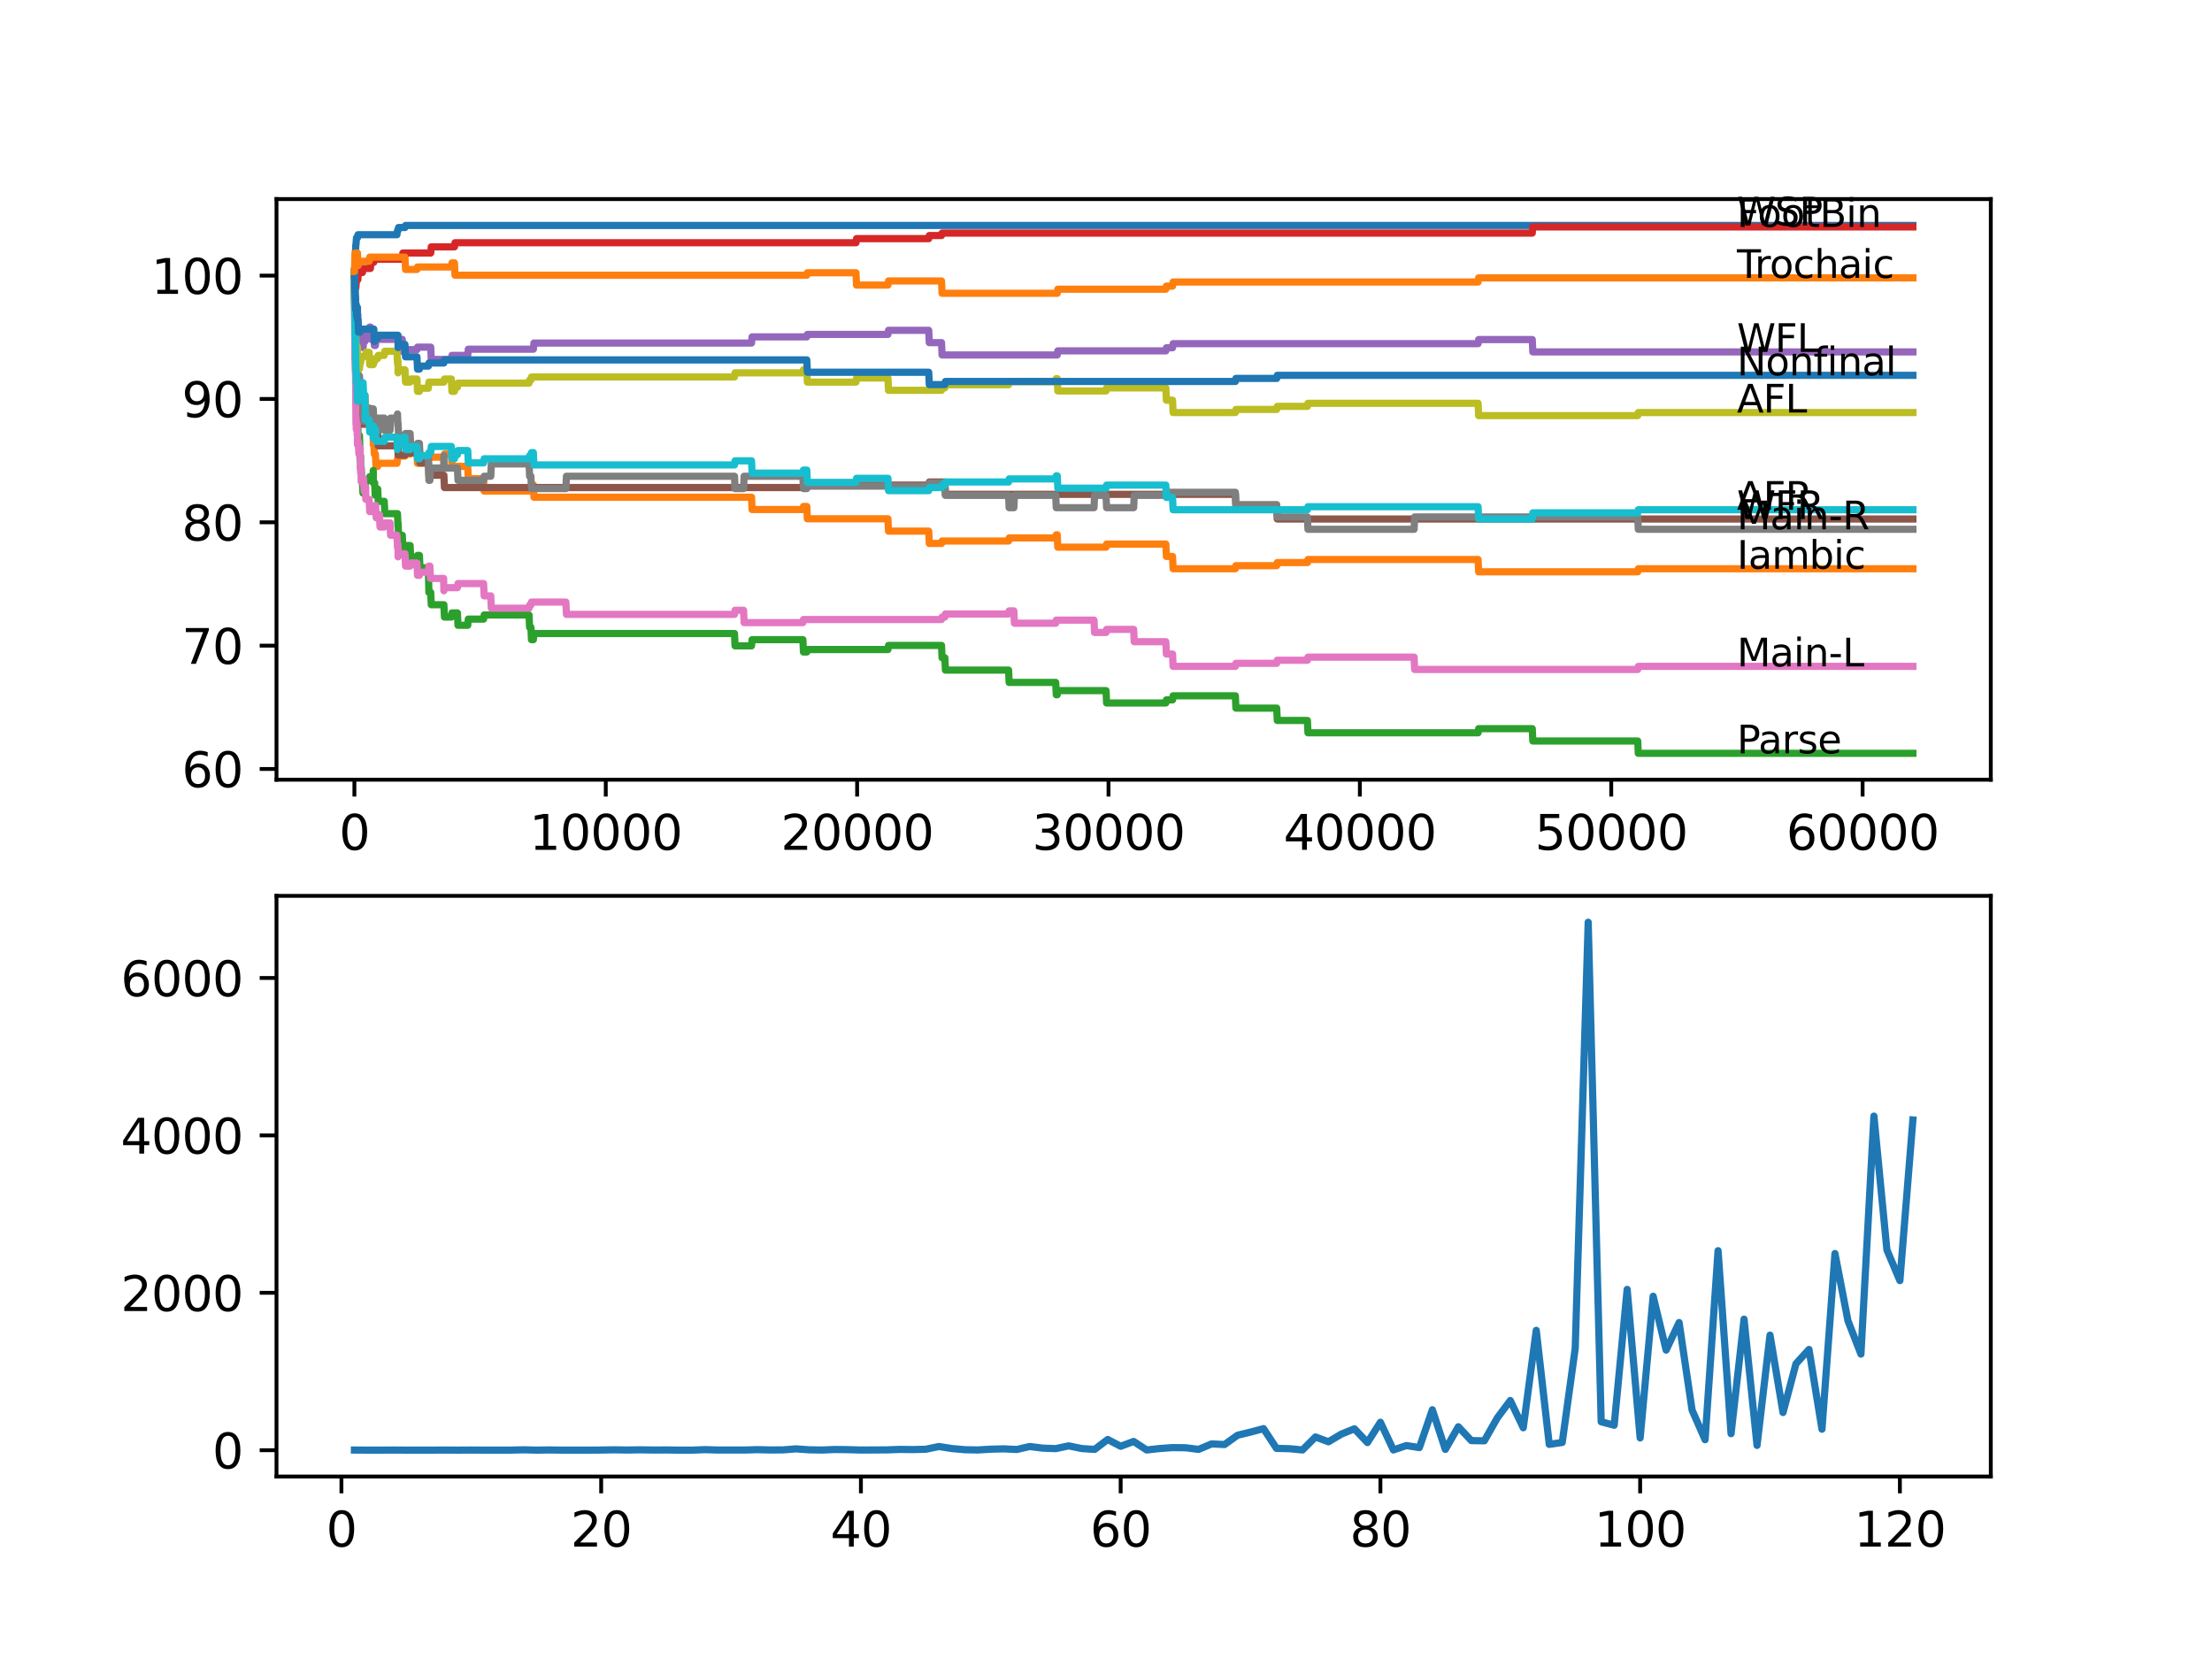 <?xml version="1.0" encoding="utf-8" standalone="no"?>
<!DOCTYPE svg PUBLIC "-//W3C//DTD SVG 1.1//EN"
  "http://www.w3.org/Graphics/SVG/1.1/DTD/svg11.dtd">
<svg xmlns:xlink="http://www.w3.org/1999/xlink" width="460.8pt" height="345.6pt" viewBox="0 0 460.8 345.6" xmlns="http://www.w3.org/2000/svg" version="1.1">
 <defs>
  <style type="text/css">*{stroke-linejoin: round; stroke-linecap: butt}</style>
 </defs>
 <g id="figure_1">
  <g id="patch_1">
   <path d="M 0 345.6 
L 460.8 345.6 
L 460.8 0 
L 0 0 
z
" style="fill: #ffffff"/>
  </g>
  <g id="axes_1">
   <g id="patch_2">
    <path d="M 57.6 162.432 
L 414.72 162.432 
L 414.72 41.472 
L 57.6 41.472 
z
" style="fill: #ffffff"/>
   </g>
   <g id="matplotlib.axis_1">
    <g id="xtick_1">
     <g id="line2d_1">
      <defs>
       <path id="m08d1c4887e" d="M 0 0 
L 0 3.5 
" style="stroke: #000000; stroke-width: 0.8"/>
      </defs>
      <g>
       <use xlink:href="#m08d1c4887e" x="73.827" y="162.432" style="stroke: #000000; stroke-width: 0.8"/>
      </g>
     </g>
     <g id="text_1">
      <!-- 0 -->
      <g transform="translate(70.646 177.03)scale(0.1 -0.1)">
       <defs>
        <path id="DejaVuSans-30" d="M 2034 4250 
Q 1547 4250 1301 3770 
Q 1056 3291 1056 2328 
Q 1056 1369 1301 889 
Q 1547 409 2034 409 
Q 2525 409 2770 889 
Q 3016 1369 3016 2328 
Q 3016 3291 2770 3770 
Q 2525 4250 2034 4250 
z
M 2034 4750 
Q 2819 4750 3233 4129 
Q 3647 3509 3647 2328 
Q 3647 1150 3233 529 
Q 2819 -91 2034 -91 
Q 1250 -91 836 529 
Q 422 1150 422 2328 
Q 422 3509 836 4129 
Q 1250 4750 2034 4750 
z
" transform="scale(0.016)"/>
       </defs>
       <use xlink:href="#DejaVuSans-30"/>
      </g>
     </g>
    </g>
    <g id="xtick_2">
     <g id="line2d_2">
      <g>
       <use xlink:href="#m08d1c4887e" x="126.192" y="162.432" style="stroke: #000000; stroke-width: 0.8"/>
      </g>
     </g>
     <g id="text_2">
      <!-- 10000 -->
      <g transform="translate(110.286 177.03)scale(0.1 -0.1)">
       <defs>
        <path id="DejaVuSans-31" d="M 794 531 
L 1825 531 
L 1825 4091 
L 703 3866 
L 703 4441 
L 1819 4666 
L 2450 4666 
L 2450 531 
L 3481 531 
L 3481 0 
L 794 0 
L 794 531 
z
" transform="scale(0.016)"/>
       </defs>
       <use xlink:href="#DejaVuSans-31"/>
       <use xlink:href="#DejaVuSans-30" x="63.623"/>
       <use xlink:href="#DejaVuSans-30" x="127.246"/>
       <use xlink:href="#DejaVuSans-30" x="190.869"/>
       <use xlink:href="#DejaVuSans-30" x="254.492"/>
      </g>
     </g>
    </g>
    <g id="xtick_3">
     <g id="line2d_3">
      <g>
       <use xlink:href="#m08d1c4887e" x="178.556" y="162.432" style="stroke: #000000; stroke-width: 0.8"/>
      </g>
     </g>
     <g id="text_3">
      <!-- 20000 -->
      <g transform="translate(162.65 177.03)scale(0.1 -0.1)">
       <defs>
        <path id="DejaVuSans-32" d="M 1228 531 
L 3431 531 
L 3431 0 
L 469 0 
L 469 531 
Q 828 903 1448 1529 
Q 2069 2156 2228 2338 
Q 2531 2678 2651 2914 
Q 2772 3150 2772 3378 
Q 2772 3750 2511 3984 
Q 2250 4219 1831 4219 
Q 1534 4219 1204 4116 
Q 875 4013 500 3803 
L 500 4441 
Q 881 4594 1212 4672 
Q 1544 4750 1819 4750 
Q 2544 4750 2975 4387 
Q 3406 4025 3406 3419 
Q 3406 3131 3298 2873 
Q 3191 2616 2906 2266 
Q 2828 2175 2409 1742 
Q 1991 1309 1228 531 
z
" transform="scale(0.016)"/>
       </defs>
       <use xlink:href="#DejaVuSans-32"/>
       <use xlink:href="#DejaVuSans-30" x="63.623"/>
       <use xlink:href="#DejaVuSans-30" x="127.246"/>
       <use xlink:href="#DejaVuSans-30" x="190.869"/>
       <use xlink:href="#DejaVuSans-30" x="254.492"/>
      </g>
     </g>
    </g>
    <g id="xtick_4">
     <g id="line2d_4">
      <g>
       <use xlink:href="#m08d1c4887e" x="230.921" y="162.432" style="stroke: #000000; stroke-width: 0.8"/>
      </g>
     </g>
     <g id="text_4">
      <!-- 30000 -->
      <g transform="translate(215.015 177.03)scale(0.1 -0.1)">
       <defs>
        <path id="DejaVuSans-33" d="M 2597 2516 
Q 3050 2419 3304 2112 
Q 3559 1806 3559 1356 
Q 3559 666 3084 287 
Q 2609 -91 1734 -91 
Q 1441 -91 1130 -33 
Q 819 25 488 141 
L 488 750 
Q 750 597 1062 519 
Q 1375 441 1716 441 
Q 2309 441 2620 675 
Q 2931 909 2931 1356 
Q 2931 1769 2642 2001 
Q 2353 2234 1838 2234 
L 1294 2234 
L 1294 2753 
L 1863 2753 
Q 2328 2753 2575 2939 
Q 2822 3125 2822 3475 
Q 2822 3834 2567 4026 
Q 2313 4219 1838 4219 
Q 1578 4219 1281 4162 
Q 984 4106 628 3988 
L 628 4550 
Q 988 4650 1302 4700 
Q 1616 4750 1894 4750 
Q 2613 4750 3031 4423 
Q 3450 4097 3450 3541 
Q 3450 3153 3228 2886 
Q 3006 2619 2597 2516 
z
" transform="scale(0.016)"/>
       </defs>
       <use xlink:href="#DejaVuSans-33"/>
       <use xlink:href="#DejaVuSans-30" x="63.623"/>
       <use xlink:href="#DejaVuSans-30" x="127.246"/>
       <use xlink:href="#DejaVuSans-30" x="190.869"/>
       <use xlink:href="#DejaVuSans-30" x="254.492"/>
      </g>
     </g>
    </g>
    <g id="xtick_5">
     <g id="line2d_5">
      <g>
       <use xlink:href="#m08d1c4887e" x="283.285" y="162.432" style="stroke: #000000; stroke-width: 0.8"/>
      </g>
     </g>
     <g id="text_5">
      <!-- 40000 -->
      <g transform="translate(267.379 177.03)scale(0.1 -0.1)">
       <defs>
        <path id="DejaVuSans-34" d="M 2419 4116 
L 825 1625 
L 2419 1625 
L 2419 4116 
z
M 2253 4666 
L 3047 4666 
L 3047 1625 
L 3713 1625 
L 3713 1100 
L 3047 1100 
L 3047 0 
L 2419 0 
L 2419 1100 
L 313 1100 
L 313 1709 
L 2253 4666 
z
" transform="scale(0.016)"/>
       </defs>
       <use xlink:href="#DejaVuSans-34"/>
       <use xlink:href="#DejaVuSans-30" x="63.623"/>
       <use xlink:href="#DejaVuSans-30" x="127.246"/>
       <use xlink:href="#DejaVuSans-30" x="190.869"/>
       <use xlink:href="#DejaVuSans-30" x="254.492"/>
      </g>
     </g>
    </g>
    <g id="xtick_6">
     <g id="line2d_6">
      <g>
       <use xlink:href="#m08d1c4887e" x="335.65" y="162.432" style="stroke: #000000; stroke-width: 0.8"/>
      </g>
     </g>
     <g id="text_6">
      <!-- 50000 -->
      <g transform="translate(319.744 177.03)scale(0.1 -0.1)">
       <defs>
        <path id="DejaVuSans-35" d="M 691 4666 
L 3169 4666 
L 3169 4134 
L 1269 4134 
L 1269 2991 
Q 1406 3038 1543 3061 
Q 1681 3084 1819 3084 
Q 2600 3084 3056 2656 
Q 3513 2228 3513 1497 
Q 3513 744 3044 326 
Q 2575 -91 1722 -91 
Q 1428 -91 1123 -41 
Q 819 9 494 109 
L 494 744 
Q 775 591 1075 516 
Q 1375 441 1709 441 
Q 2250 441 2565 725 
Q 2881 1009 2881 1497 
Q 2881 1984 2565 2268 
Q 2250 2553 1709 2553 
Q 1456 2553 1204 2497 
Q 953 2441 691 2322 
L 691 4666 
z
" transform="scale(0.016)"/>
       </defs>
       <use xlink:href="#DejaVuSans-35"/>
       <use xlink:href="#DejaVuSans-30" x="63.623"/>
       <use xlink:href="#DejaVuSans-30" x="127.246"/>
       <use xlink:href="#DejaVuSans-30" x="190.869"/>
       <use xlink:href="#DejaVuSans-30" x="254.492"/>
      </g>
     </g>
    </g>
    <g id="xtick_7">
     <g id="line2d_7">
      <g>
       <use xlink:href="#m08d1c4887e" x="388.014" y="162.432" style="stroke: #000000; stroke-width: 0.8"/>
      </g>
     </g>
     <g id="text_7">
      <!-- 60000 -->
      <g transform="translate(372.108 177.03)scale(0.1 -0.1)">
       <defs>
        <path id="DejaVuSans-36" d="M 2113 2584 
Q 1688 2584 1439 2293 
Q 1191 2003 1191 1497 
Q 1191 994 1439 701 
Q 1688 409 2113 409 
Q 2538 409 2786 701 
Q 3034 994 3034 1497 
Q 3034 2003 2786 2293 
Q 2538 2584 2113 2584 
z
M 3366 4563 
L 3366 3988 
Q 3128 4100 2886 4159 
Q 2644 4219 2406 4219 
Q 1781 4219 1451 3797 
Q 1122 3375 1075 2522 
Q 1259 2794 1537 2939 
Q 1816 3084 2150 3084 
Q 2853 3084 3261 2657 
Q 3669 2231 3669 1497 
Q 3669 778 3244 343 
Q 2819 -91 2113 -91 
Q 1303 -91 875 529 
Q 447 1150 447 2328 
Q 447 3434 972 4092 
Q 1497 4750 2381 4750 
Q 2619 4750 2861 4703 
Q 3103 4656 3366 4563 
z
" transform="scale(0.016)"/>
       </defs>
       <use xlink:href="#DejaVuSans-36"/>
       <use xlink:href="#DejaVuSans-30" x="63.623"/>
       <use xlink:href="#DejaVuSans-30" x="127.246"/>
       <use xlink:href="#DejaVuSans-30" x="190.869"/>
       <use xlink:href="#DejaVuSans-30" x="254.492"/>
      </g>
     </g>
    </g>
   </g>
   <g id="matplotlib.axis_2">
    <g id="ytick_1">
     <g id="line2d_8">
      <defs>
       <path id="mb264822e2d" d="M 0 0 
L -3.5 0 
" style="stroke: #000000; stroke-width: 0.8"/>
      </defs>
      <g>
       <use xlink:href="#mb264822e2d" x="57.6" y="160.188" style="stroke: #000000; stroke-width: 0.8"/>
      </g>
     </g>
     <g id="text_8">
      <!-- 60 -->
      <g transform="translate(37.875 163.987)scale(0.1 -0.1)">
       <use xlink:href="#DejaVuSans-36"/>
       <use xlink:href="#DejaVuSans-30" x="63.623"/>
      </g>
     </g>
    </g>
    <g id="ytick_2">
     <g id="line2d_9">
      <g>
       <use xlink:href="#mb264822e2d" x="57.6" y="134.496" style="stroke: #000000; stroke-width: 0.8"/>
      </g>
     </g>
     <g id="text_9">
      <!-- 70 -->
      <g transform="translate(37.875 138.295)scale(0.1 -0.1)">
       <defs>
        <path id="DejaVuSans-37" d="M 525 4666 
L 3525 4666 
L 3525 4397 
L 1831 0 
L 1172 0 
L 2766 4134 
L 525 4134 
L 525 4666 
z
" transform="scale(0.016)"/>
       </defs>
       <use xlink:href="#DejaVuSans-37"/>
       <use xlink:href="#DejaVuSans-30" x="63.623"/>
      </g>
     </g>
    </g>
    <g id="ytick_3">
     <g id="line2d_10">
      <g>
       <use xlink:href="#mb264822e2d" x="57.6" y="108.803" style="stroke: #000000; stroke-width: 0.8"/>
      </g>
     </g>
     <g id="text_10">
      <!-- 80 -->
      <g transform="translate(37.875 112.603)scale(0.1 -0.1)">
       <defs>
        <path id="DejaVuSans-38" d="M 2034 2216 
Q 1584 2216 1326 1975 
Q 1069 1734 1069 1313 
Q 1069 891 1326 650 
Q 1584 409 2034 409 
Q 2484 409 2743 651 
Q 3003 894 3003 1313 
Q 3003 1734 2745 1975 
Q 2488 2216 2034 2216 
z
M 1403 2484 
Q 997 2584 770 2862 
Q 544 3141 544 3541 
Q 544 4100 942 4425 
Q 1341 4750 2034 4750 
Q 2731 4750 3128 4425 
Q 3525 4100 3525 3541 
Q 3525 3141 3298 2862 
Q 3072 2584 2669 2484 
Q 3125 2378 3379 2068 
Q 3634 1759 3634 1313 
Q 3634 634 3220 271 
Q 2806 -91 2034 -91 
Q 1263 -91 848 271 
Q 434 634 434 1313 
Q 434 1759 690 2068 
Q 947 2378 1403 2484 
z
M 1172 3481 
Q 1172 3119 1398 2916 
Q 1625 2713 2034 2713 
Q 2441 2713 2670 2916 
Q 2900 3119 2900 3481 
Q 2900 3844 2670 4047 
Q 2441 4250 2034 4250 
Q 1625 4250 1398 4047 
Q 1172 3844 1172 3481 
z
" transform="scale(0.016)"/>
       </defs>
       <use xlink:href="#DejaVuSans-38"/>
       <use xlink:href="#DejaVuSans-30" x="63.623"/>
      </g>
     </g>
    </g>
    <g id="ytick_4">
     <g id="line2d_11">
      <g>
       <use xlink:href="#mb264822e2d" x="57.6" y="83.111" style="stroke: #000000; stroke-width: 0.8"/>
      </g>
     </g>
     <g id="text_11">
      <!-- 90 -->
      <g transform="translate(37.875 86.91)scale(0.1 -0.1)">
       <defs>
        <path id="DejaVuSans-39" d="M 703 97 
L 703 672 
Q 941 559 1184 500 
Q 1428 441 1663 441 
Q 2288 441 2617 861 
Q 2947 1281 2994 2138 
Q 2813 1869 2534 1725 
Q 2256 1581 1919 1581 
Q 1219 1581 811 2004 
Q 403 2428 403 3163 
Q 403 3881 828 4315 
Q 1253 4750 1959 4750 
Q 2769 4750 3195 4129 
Q 3622 3509 3622 2328 
Q 3622 1225 3098 567 
Q 2575 -91 1691 -91 
Q 1453 -91 1209 -44 
Q 966 3 703 97 
z
M 1959 2075 
Q 2384 2075 2632 2365 
Q 2881 2656 2881 3163 
Q 2881 3666 2632 3958 
Q 2384 4250 1959 4250 
Q 1534 4250 1286 3958 
Q 1038 3666 1038 3163 
Q 1038 2656 1286 2365 
Q 1534 2075 1959 2075 
z
" transform="scale(0.016)"/>
       </defs>
       <use xlink:href="#DejaVuSans-39"/>
       <use xlink:href="#DejaVuSans-30" x="63.623"/>
      </g>
     </g>
    </g>
    <g id="ytick_5">
     <g id="line2d_12">
      <g>
       <use xlink:href="#mb264822e2d" x="57.6" y="57.418" style="stroke: #000000; stroke-width: 0.8"/>
      </g>
     </g>
     <g id="text_12">
      <!-- 100 -->
      <g transform="translate(31.512 61.218)scale(0.1 -0.1)">
       <use xlink:href="#DejaVuSans-31"/>
       <use xlink:href="#DejaVuSans-30" x="63.623"/>
       <use xlink:href="#DejaVuSans-30" x="127.246"/>
      </g>
     </g>
    </g>
   </g>
   <g id="line2d_13">
    <path d="M 73.833 57.418 
L 73.843 57.418 
L 73.974 54.121 
L 73.979 54.121 
L 74.121 51.038 
L 74.147 51.038 
L 74.262 49.539 
L 74.466 49.539 
L 74.582 48.897 
L 82.688 48.897 
L 82.803 48.041 
L 82.907 48.041 
L 83.023 47.398 
L 84.363 47.398 
L 84.478 46.97 
L 398.487 46.97 
L 398.487 46.97 
" clip-path="url(#pdebd874ed8)" style="fill: none; stroke: #1f77b4; stroke-width: 1.5; stroke-linecap: square"/>
   </g>
   <g id="line2d_14">
    <path d="M 73.833 59.988 
L 73.848 59.988 
L 73.974 74.761 
L 73.985 73.605 
L 73.99 73.605 
L 74.105 76.816 
L 74.126 76.816 
L 74.246 75.746 
L 74.32 75.746 
L 74.346 75.103 
L 74.351 77.673 
L 74.419 77.03 
L 74.44 77.03 
L 74.487 79.6 
L 74.55 78.101 
L 74.582 78.101 
L 74.702 83.239 
L 74.89 83.239 
L 75.011 81.955 
L 75.048 81.955 
L 75.116 84.524 
L 75.158 83.882 
L 75.252 83.882 
L 75.367 83.239 
L 75.498 83.239 
L 75.613 82.383 
L 76.027 82.383 
L 76.142 84.952 
L 76.901 84.952 
L 77.016 87.521 
L 77.163 87.521 
L 77.278 90.091 
L 77.744 90.091 
L 77.76 92.66 
L 77.854 92.018 
L 77.87 92.018 
L 77.985 94.587 
L 78.205 94.587 
L 78.32 97.156 
L 78.676 97.156 
L 78.792 96.514 
L 82.688 96.514 
L 82.803 95.657 
L 82.808 95.657 
L 82.923 95.015 
L 84.363 95.015 
L 84.478 94.587 
L 85.437 94.587 
L 85.552 93.945 
L 86.861 93.945 
L 86.976 96.514 
L 89.228 96.514 
L 89.348 95.229 
L 92.469 95.229 
L 92.584 94.587 
L 94.03 94.587 
L 94.145 97.156 
L 97.439 97.156 
L 97.554 99.725 
L 100.743 99.725 
L 100.858 102.295 
L 110.21 102.295 
L 110.326 101.652 
L 110.598 101.652 
L 110.713 101.01 
L 111.111 101.01 
L 111.226 103.579 
L 156.558 103.579 
L 156.673 106.148 
L 167.256 106.148 
L 167.371 105.506 
L 168.073 105.506 
L 168.188 108.075 
L 184.976 108.075 
L 185.092 110.645 
L 193.47 110.645 
L 193.585 113.214 
L 196.135 113.214 
L 196.25 112.7 
L 210.106 112.7 
L 210.221 112.058 
L 219.924 112.058 
L 220.04 111.415 
L 220.244 111.415 
L 220.359 113.985 
L 230.408 113.985 
L 230.523 113.342 
L 242.865 113.342 
L 242.98 115.912 
L 244.263 115.912 
L 244.379 118.481 
L 257.349 118.481 
L 257.464 117.838 
L 265.963 117.838 
L 266.078 117.196 
L 272.357 117.196 
L 272.472 116.554 
L 307.912 116.554 
L 308.028 119.123 
L 341.169 119.123 
L 341.284 118.481 
L 398.487 118.481 
L 398.487 118.481 
" clip-path="url(#pdebd874ed8)" style="fill: none; stroke: #ff7f0e; stroke-width: 1.5; stroke-linecap: square"/>
   </g>
   <g id="line2d_15">
    <path d="M 73.833 59.988 
L 73.838 59.988 
L 73.958 66.967 
L 73.964 66.967 
L 74.084 77.673 
L 74.089 77.03 
L 74.126 75.746 
L 74.163 80.028 
L 74.184 80.028 
L 74.21 80.028 
L 74.231 79.385 
L 74.236 81.955 
L 74.304 81.955 
L 74.32 81.955 
L 74.435 85.809 
L 74.44 85.809 
L 74.451 84.524 
L 74.493 89.02 
L 74.534 89.02 
L 74.54 89.02 
L 74.644 91.589 
L 74.65 90.733 
L 74.89 90.733 
L 75.011 95.871 
L 75.048 95.871 
L 75.116 95.015 
L 75.121 97.584 
L 75.147 97.584 
L 75.252 97.584 
L 75.367 100.154 
L 75.498 100.154 
L 75.613 102.723 
L 75.634 102.723 
L 75.749 101.438 
L 76.027 101.438 
L 76.142 100.154 
L 76.901 100.154 
L 77.016 99.297 
L 77.744 99.297 
L 77.76 98.012 
L 77.765 100.582 
L 77.849 100.582 
L 78.043 100.582 
L 78.158 103.151 
L 78.205 103.151 
L 78.32 101.866 
L 78.676 101.866 
L 78.792 104.436 
L 80.048 104.436 
L 80.164 107.005 
L 82.808 107.005 
L 82.907 109.574 
L 82.918 108.932 
L 82.923 108.932 
L 83.038 111.501 
L 83.803 111.501 
L 83.918 114.07 
L 84.363 114.07 
L 84.478 113.642 
L 85.437 113.642 
L 85.552 116.211 
L 86.861 116.211 
L 86.976 115.697 
L 87.369 115.697 
L 87.484 118.267 
L 89.228 118.267 
L 89.348 123.405 
L 89.725 123.405 
L 89.841 125.974 
L 92.469 125.974 
L 92.584 128.544 
L 94.03 128.544 
L 94.145 127.687 
L 95.292 127.687 
L 95.407 130.257 
L 97.439 130.257 
L 97.554 128.972 
L 100.743 128.972 
L 100.858 128.115 
L 110.21 128.115 
L 110.326 130.685 
L 110.598 130.685 
L 110.713 133.254 
L 111.111 133.254 
L 111.226 131.969 
L 153.008 131.969 
L 153.123 134.539 
L 156.558 134.539 
L 156.673 133.254 
L 167.256 133.254 
L 167.371 135.823 
L 168.073 135.823 
L 168.188 135.309 
L 184.976 135.309 
L 185.092 134.453 
L 196.135 134.453 
L 196.25 137.022 
L 196.832 137.022 
L 196.947 139.591 
L 210.106 139.591 
L 210.221 142.161 
L 219.924 142.161 
L 220.04 144.73 
L 220.244 144.73 
L 220.359 143.873 
L 230.408 143.873 
L 230.523 146.443 
L 242.865 146.443 
L 242.98 145.8 
L 244.263 145.8 
L 244.379 144.944 
L 257.349 144.944 
L 257.464 147.513 
L 265.963 147.513 
L 266.078 150.083 
L 272.357 150.083 
L 272.472 152.652 
L 307.912 152.652 
L 308.028 151.795 
L 319.197 151.795 
L 319.312 154.365 
L 341.169 154.365 
L 341.284 156.934 
L 398.487 156.934 
L 398.487 156.934 
" clip-path="url(#pdebd874ed8)" style="fill: none; stroke: #2ca02c; stroke-width: 1.5; stroke-linecap: square"/>
   </g>
   <g id="line2d_16">
    <path d="M 73.833 57.418 
L 73.838 57.418 
L 73.953 59.988 
L 74.126 59.988 
L 74.257 58.275 
L 74.54 58.275 
L 74.655 56.776 
L 75.498 56.776 
L 75.613 55.92 
L 77.163 55.92 
L 77.278 54.635 
L 77.87 54.635 
L 77.985 53.993 
L 83.803 53.993 
L 83.918 52.708 
L 89.725 52.708 
L 89.841 51.424 
L 94.669 51.424 
L 94.784 50.567 
L 178.316 50.567 
L 178.431 49.711 
L 193.47 49.711 
L 193.585 49.068 
L 196.135 49.068 
L 196.25 48.555 
L 319.197 48.555 
L 319.312 47.27 
L 398.487 47.27 
L 398.487 47.27 
" clip-path="url(#pdebd874ed8)" style="fill: none; stroke: #d62728; stroke-width: 1.5; stroke-linecap: square"/>
   </g>
   <g id="line2d_17">
    <path d="M 73.833 57.418 
L 73.859 57.418 
L 73.985 65.126 
L 74.089 65.126 
L 74.126 63.842 
L 74.131 66.411 
L 74.194 66.411 
L 74.231 65.554 
L 74.236 68.124 
L 74.294 68.124 
L 74.346 68.124 
L 74.466 65.554 
L 74.54 65.554 
L 74.644 70.693 
L 74.655 69.836 
L 75.498 69.836 
L 75.613 72.406 
L 75.634 72.406 
L 75.749 71.121 
L 76.027 71.121 
L 76.142 68.98 
L 76.901 68.98 
L 77.016 68.124 
L 77.163 68.124 
L 77.278 70.693 
L 77.744 70.693 
L 77.86 69.408 
L 77.87 69.408 
L 77.985 71.977 
L 78.205 71.977 
L 78.32 70.693 
L 83.803 70.693 
L 83.918 73.262 
L 84.363 73.262 
L 84.478 72.834 
L 86.861 72.834 
L 86.976 72.32 
L 89.725 72.32 
L 89.841 74.889 
L 94.03 74.889 
L 94.145 74.033 
L 97.439 74.033 
L 97.554 72.748 
L 111.111 72.748 
L 111.226 71.464 
L 156.558 71.464 
L 156.673 70.179 
L 168.073 70.179 
L 168.188 69.665 
L 184.976 69.665 
L 185.092 68.809 
L 193.47 68.809 
L 193.585 71.378 
L 196.135 71.378 
L 196.25 73.947 
L 220.244 73.947 
L 220.359 73.091 
L 242.865 73.091 
L 242.98 72.449 
L 244.263 72.449 
L 244.379 71.592 
L 307.912 71.592 
L 308.028 70.736 
L 319.197 70.736 
L 319.312 73.305 
L 398.487 73.305 
L 398.487 73.305 
" clip-path="url(#pdebd874ed8)" style="fill: none; stroke: #9467bd; stroke-width: 1.5; stroke-linecap: square"/>
   </g>
   <g id="line2d_18">
    <path d="M 73.833 57.418 
L 73.838 57.418 
L 73.969 68.466 
L 73.974 68.466 
L 74.084 75.532 
L 74.095 74.889 
L 74.126 74.889 
L 74.21 80.028 
L 74.241 79.385 
L 74.32 79.385 
L 74.44 84.524 
L 74.451 84.524 
L 74.466 87.093 
L 74.561 86.451 
L 74.582 86.451 
L 74.697 85.809 
L 75 85.809 
L 75.116 88.378 
L 77.87 88.378 
L 77.985 87.736 
L 78.043 87.736 
L 78.158 90.305 
L 78.676 90.305 
L 78.792 92.874 
L 82.907 92.874 
L 82.923 92.232 
L 82.928 94.801 
L 83.002 94.801 
L 84.363 94.801 
L 84.478 94.373 
L 86.861 94.373 
L 86.976 93.859 
L 87.369 93.859 
L 87.484 96.428 
L 89.244 96.428 
L 89.359 98.997 
L 92.469 98.997 
L 92.584 101.567 
L 168.073 101.567 
L 168.188 101.053 
L 193.47 101.053 
L 193.585 100.41 
L 196.832 100.41 
L 196.947 102.98 
L 257.349 102.98 
L 257.464 105.549 
L 265.963 105.549 
L 266.078 108.118 
L 398.487 108.118 
L 398.487 108.118 
" clip-path="url(#pdebd874ed8)" style="fill: none; stroke: #8c564b; stroke-width: 1.5; stroke-linecap: square"/>
   </g>
   <g id="line2d_19">
    <path d="M 73.833 57.418 
L 73.843 57.418 
L 73.948 73.904 
L 73.979 72.62 
L 73.99 72.106 
L 74.021 77.244 
L 74.047 76.602 
L 74.053 76.602 
L 74.157 88.378 
L 74.184 87.736 
L 74.194 87.736 
L 74.21 86.879 
L 74.215 89.448 
L 74.294 89.448 
L 74.32 89.448 
L 74.403 88.164 
L 74.409 90.733 
L 74.419 90.733 
L 74.451 90.733 
L 74.466 90.091 
L 74.472 92.66 
L 74.55 92.018 
L 74.644 92.018 
L 74.76 94.587 
L 74.89 94.587 
L 75.011 93.302 
L 75.032 93.302 
L 75.116 98.441 
L 75.147 97.798 
L 75.205 97.798 
L 75.252 100.368 
L 75.315 99.725 
L 75.739 99.725 
L 75.854 102.295 
L 76.137 102.295 
L 76.189 101.438 
L 76.194 104.007 
L 76.236 104.007 
L 76.901 104.007 
L 77.016 106.577 
L 77.76 106.577 
L 77.875 105.934 
L 78.043 105.934 
L 78.158 105.292 
L 78.258 105.292 
L 78.373 107.861 
L 78.676 107.861 
L 78.792 107.219 
L 79.053 107.219 
L 79.169 109.788 
L 80.048 109.788 
L 80.164 108.932 
L 81.253 108.932 
L 81.368 111.501 
L 82.688 111.501 
L 82.803 114.07 
L 82.808 114.07 
L 82.907 113.428 
L 82.923 115.997 
L 83.017 115.355 
L 84.363 115.355 
L 84.478 117.924 
L 85.437 117.924 
L 85.552 117.282 
L 86.861 117.282 
L 86.976 119.851 
L 87.369 119.851 
L 87.484 119.209 
L 89.228 119.209 
L 89.348 117.924 
L 89.553 117.924 
L 89.668 120.493 
L 92.417 120.493 
L 92.469 123.063 
L 92.527 122.42 
L 95.292 122.42 
L 95.407 121.564 
L 100.743 121.564 
L 100.858 124.133 
L 102.235 124.133 
L 102.35 126.702 
L 110.21 126.702 
L 110.326 126.06 
L 110.598 126.06 
L 110.713 125.418 
L 117.882 125.418 
L 117.997 127.987 
L 153.008 127.987 
L 153.123 127.131 
L 154.898 127.131 
L 155.013 129.7 
L 167.256 129.7 
L 167.371 129.058 
L 196.135 129.058 
L 196.25 128.544 
L 196.832 128.544 
L 196.947 127.901 
L 210.106 127.901 
L 210.221 127.259 
L 211.206 127.259 
L 211.321 129.828 
L 219.924 129.828 
L 220.04 129.186 
L 227.9 129.186 
L 228.015 131.755 
L 230.408 131.755 
L 230.523 131.113 
L 236.163 131.113 
L 236.278 133.682 
L 242.865 133.682 
L 242.98 136.251 
L 244.263 136.251 
L 244.379 138.821 
L 257.349 138.821 
L 257.464 138.178 
L 265.963 138.178 
L 266.078 137.536 
L 272.357 137.536 
L 272.472 136.894 
L 294.586 136.894 
L 294.701 139.463 
L 341.169 139.463 
L 341.284 138.821 
L 398.487 138.821 
L 398.487 138.821 
" clip-path="url(#pdebd874ed8)" style="fill: none; stroke: #e377c2; stroke-width: 1.5; stroke-linecap: square"/>
   </g>
   <g id="line2d_20">
    <path d="M 73.833 57.418 
L 73.838 57.418 
L 73.901 62.771 
L 73.953 60.116 
L 73.964 60.116 
L 74.053 69.537 
L 74.089 68.252 
L 74.126 68.252 
L 74.21 72.534 
L 74.152 67.396 
L 74.241 71.892 
L 74.32 71.892 
L 74.403 77.03 
L 74.435 74.461 
L 74.451 74.461 
L 74.566 78.957 
L 74.582 78.957 
L 74.697 78.315 
L 74.89 78.315 
L 75.011 83.453 
L 75.032 83.453 
L 75.116 80.028 
L 75.142 82.597 
L 75.205 82.597 
L 75.252 80.028 
L 75.315 82.597 
L 75.498 82.597 
L 75.613 85.166 
L 75.634 85.166 
L 75.739 87.736 
L 75.744 85.166 
L 76.137 85.166 
L 76.189 87.736 
L 76.247 85.166 
L 77.76 85.166 
L 77.87 87.736 
L 77.985 87.093 
L 78.043 87.093 
L 78.158 89.662 
L 78.258 89.662 
L 78.373 87.093 
L 78.676 87.093 
L 78.792 89.662 
L 79.053 89.662 
L 79.169 87.093 
L 80.048 87.093 
L 80.164 89.662 
L 81.253 89.662 
L 81.368 87.093 
L 82.688 87.093 
L 82.803 86.237 
L 82.808 86.237 
L 82.907 88.806 
L 82.918 88.164 
L 82.923 88.164 
L 83.038 90.733 
L 84.363 90.733 
L 84.478 90.305 
L 85.437 90.305 
L 85.552 92.874 
L 86.861 92.874 
L 86.976 92.36 
L 87.369 92.36 
L 87.484 94.929 
L 89.228 94.929 
L 89.348 100.068 
L 89.553 100.068 
L 89.668 97.499 
L 92.417 97.499 
L 92.469 94.929 
L 92.527 97.499 
L 95.292 97.499 
L 95.407 100.068 
L 100.743 100.068 
L 100.858 99.211 
L 102.235 99.211 
L 102.35 96.642 
L 110.21 96.642 
L 110.326 99.211 
L 110.598 99.211 
L 110.713 101.781 
L 117.882 101.781 
L 117.997 99.211 
L 153.008 99.211 
L 153.123 101.781 
L 154.898 101.781 
L 155.013 99.211 
L 167.256 99.211 
L 167.371 101.781 
L 168.073 101.781 
L 168.188 101.267 
L 193.47 101.267 
L 193.585 100.625 
L 196.832 100.625 
L 196.947 103.194 
L 210.106 103.194 
L 210.221 105.763 
L 211.206 105.763 
L 211.321 103.194 
L 219.924 103.194 
L 220.04 105.763 
L 227.9 105.763 
L 228.015 103.194 
L 230.408 103.194 
L 230.523 105.763 
L 236.163 105.763 
L 236.278 103.194 
L 242.865 103.194 
L 242.98 102.551 
L 257.349 102.551 
L 257.464 105.121 
L 265.963 105.121 
L 266.078 107.69 
L 272.357 107.69 
L 272.472 110.259 
L 294.586 110.259 
L 294.701 107.69 
L 341.169 107.69 
L 341.284 110.259 
L 398.487 110.259 
L 398.487 110.259 
" clip-path="url(#pdebd874ed8)" style="fill: none; stroke: #7f7f7f; stroke-width: 1.5; stroke-linecap: square"/>
   </g>
   <g id="line2d_21">
    <path d="M 73.833 56.562 
L 73.843 56.562 
L 73.948 67.053 
L 73.969 65.768 
L 73.974 65.768 
L 74.016 64.612 
L 74.058 69.109 
L 74.079 69.109 
L 74.084 68.466 
L 74.152 73.176 
L 74.157 73.176 
L 74.21 71.678 
L 74.215 74.247 
L 74.257 74.247 
L 74.32 74.247 
L 74.44 72.962 
L 74.451 72.962 
L 74.466 72.32 
L 74.472 74.889 
L 74.55 74.247 
L 74.644 74.247 
L 74.76 76.816 
L 74.89 76.816 
L 75.011 75.532 
L 75.116 75.532 
L 75.231 74.889 
L 75.252 74.889 
L 75.367 74.247 
L 76.137 74.247 
L 76.252 73.391 
L 76.901 73.391 
L 77.016 75.96 
L 77.76 75.96 
L 77.875 75.318 
L 78.043 75.318 
L 78.158 74.675 
L 78.676 74.675 
L 78.792 74.033 
L 80.048 74.033 
L 80.164 73.176 
L 82.688 73.176 
L 82.803 75.746 
L 82.808 75.746 
L 82.907 75.103 
L 82.923 77.673 
L 83.017 77.03 
L 84.363 77.03 
L 84.478 79.6 
L 85.437 79.6 
L 85.552 78.957 
L 86.861 78.957 
L 86.976 81.527 
L 87.369 81.527 
L 87.484 80.884 
L 89.228 80.884 
L 89.348 79.6 
L 92.469 79.6 
L 92.584 78.957 
L 94.03 78.957 
L 94.145 81.527 
L 94.669 81.527 
L 94.784 80.67 
L 95.292 80.67 
L 95.407 79.814 
L 110.21 79.814 
L 110.326 79.171 
L 110.598 79.171 
L 110.713 78.529 
L 153.008 78.529 
L 153.123 77.673 
L 167.256 77.673 
L 167.371 77.03 
L 168.073 77.03 
L 168.188 79.6 
L 178.316 79.6 
L 178.431 78.743 
L 184.976 78.743 
L 185.092 81.312 
L 196.135 81.312 
L 196.25 80.799 
L 196.832 80.799 
L 196.947 80.156 
L 210.106 80.156 
L 210.221 79.514 
L 219.924 79.514 
L 220.04 78.872 
L 220.244 78.872 
L 220.359 81.441 
L 230.408 81.441 
L 230.523 80.799 
L 242.865 80.799 
L 242.98 83.368 
L 244.263 83.368 
L 244.379 85.937 
L 257.349 85.937 
L 257.464 85.295 
L 265.963 85.295 
L 266.078 84.652 
L 272.357 84.652 
L 272.472 84.01 
L 307.912 84.01 
L 308.028 86.579 
L 341.169 86.579 
L 341.284 85.937 
L 398.487 85.937 
L 398.487 85.937 
" clip-path="url(#pdebd874ed8)" style="fill: none; stroke: #bcbd22; stroke-width: 1.5; stroke-linecap: square"/>
   </g>
   <g id="line2d_22">
    <path d="M 73.833 56.562 
L 73.838 56.562 
L 73.974 70.607 
L 74.016 68.595 
L 74.058 73.091 
L 74.063 73.091 
L 74.079 73.091 
L 74.089 72.449 
L 74.152 77.159 
L 74.194 77.159 
L 74.231 79.728 
L 74.304 78.443 
L 74.346 78.443 
L 74.451 83.582 
L 74.461 82.94 
L 74.487 82.94 
L 74.613 80.799 
L 74.644 80.799 
L 74.76 83.368 
L 74.89 83.368 
L 75.006 82.725 
L 75.048 82.725 
L 75.163 81.227 
L 75.252 81.227 
L 75.367 80.584 
L 75.498 80.584 
L 75.613 79.728 
L 75.634 79.728 
L 75.749 82.297 
L 76.027 82.297 
L 76.147 87.436 
L 76.901 87.436 
L 77.016 90.005 
L 77.163 90.005 
L 77.278 88.72 
L 77.744 88.72 
L 77.76 91.29 
L 77.854 90.647 
L 77.87 90.647 
L 77.985 90.005 
L 78.043 90.005 
L 78.158 89.363 
L 78.205 89.363 
L 78.32 91.932 
L 80.048 91.932 
L 80.164 91.076 
L 82.688 91.076 
L 82.803 93.645 
L 82.808 93.645 
L 82.928 92.36 
L 83.803 92.36 
L 83.918 91.076 
L 84.363 91.076 
L 84.478 93.645 
L 85.437 93.645 
L 85.552 93.002 
L 86.861 93.002 
L 86.976 95.572 
L 87.369 95.572 
L 87.484 94.929 
L 89.228 94.929 
L 89.343 94.287 
L 89.725 94.287 
L 89.841 93.002 
L 94.03 93.002 
L 94.145 95.572 
L 94.669 95.572 
L 94.784 94.715 
L 95.292 94.715 
L 95.407 93.859 
L 97.439 93.859 
L 97.554 96.428 
L 100.743 96.428 
L 100.858 95.572 
L 110.21 95.572 
L 110.326 94.929 
L 110.598 94.929 
L 110.713 94.287 
L 111.111 94.287 
L 111.226 96.856 
L 153.008 96.856 
L 153.123 96 
L 156.558 96 
L 156.673 98.569 
L 167.256 98.569 
L 167.371 97.927 
L 168.073 97.927 
L 168.188 100.496 
L 178.316 100.496 
L 178.431 99.64 
L 184.976 99.64 
L 185.092 102.209 
L 193.47 102.209 
L 193.585 101.567 
L 196.135 101.567 
L 196.25 101.053 
L 196.832 101.053 
L 196.947 100.41 
L 210.106 100.41 
L 210.221 99.768 
L 219.924 99.768 
L 220.04 99.126 
L 220.244 99.126 
L 220.359 101.695 
L 230.408 101.695 
L 230.523 101.053 
L 242.865 101.053 
L 242.98 103.622 
L 244.263 103.622 
L 244.379 106.191 
L 272.357 106.191 
L 272.472 105.549 
L 307.912 105.549 
L 308.028 108.118 
L 319.197 108.118 
L 319.312 106.834 
L 341.169 106.834 
L 341.284 106.191 
L 398.487 106.191 
L 398.487 106.191 
" clip-path="url(#pdebd874ed8)" style="fill: none; stroke: #17becf; stroke-width: 1.5; stroke-linecap: square"/>
   </g>
   <g id="line2d_23">
    <path d="M 73.833 57.418 
L 73.838 57.418 
L 73.859 56.134 
L 73.917 59.988 
L 73.937 59.988 
L 73.943 59.988 
L 74.058 62.557 
L 74.079 62.557 
L 74.084 61.915 
L 74.089 64.484 
L 74.178 63.413 
L 74.21 63.413 
L 74.32 65.983 
L 74.44 64.698 
L 74.451 64.698 
L 74.466 64.056 
L 74.472 66.625 
L 74.545 66.625 
L 74.582 66.625 
L 74.697 69.194 
L 75 69.194 
L 75.116 68.552 
L 77.87 68.552 
L 77.985 71.121 
L 78.043 71.121 
L 78.158 70.479 
L 78.676 70.479 
L 78.792 69.836 
L 82.907 69.836 
L 82.923 72.406 
L 83.017 71.763 
L 84.363 71.763 
L 84.478 74.333 
L 86.861 74.333 
L 86.976 76.902 
L 87.369 76.902 
L 87.484 76.26 
L 89.244 76.26 
L 89.359 75.617 
L 92.469 75.617 
L 92.584 74.975 
L 168.073 74.975 
L 168.188 77.544 
L 193.47 77.544 
L 193.585 80.113 
L 196.832 80.113 
L 196.947 79.471 
L 257.349 79.471 
L 257.464 78.829 
L 265.963 78.829 
L 266.078 78.186 
L 398.487 78.186 
L 398.487 78.186 
" clip-path="url(#pdebd874ed8)" style="fill: none; stroke: #1f77b4; stroke-width: 1.5; stroke-linecap: square"/>
   </g>
   <g id="line2d_24">
    <path d="M 73.833 56.562 
L 73.838 56.562 
L 73.964 52.708 
L 74.466 52.708 
L 74.582 55.277 
L 74.644 55.277 
L 74.76 54.421 
L 76.901 54.421 
L 77.016 53.565 
L 84.363 53.565 
L 84.478 56.134 
L 86.861 56.134 
L 86.976 55.62 
L 94.03 55.62 
L 94.145 54.764 
L 94.669 54.764 
L 94.784 57.333 
L 168.073 57.333 
L 168.188 56.819 
L 178.316 56.819 
L 178.431 59.388 
L 184.976 59.388 
L 185.092 58.532 
L 196.135 58.532 
L 196.25 61.101 
L 220.244 61.101 
L 220.359 60.245 
L 242.865 60.245 
L 242.98 59.602 
L 244.263 59.602 
L 244.379 58.746 
L 307.912 58.746 
L 308.028 57.889 
L 398.487 57.889 
L 398.487 57.889 
" clip-path="url(#pdebd874ed8)" style="fill: none; stroke: #ff7f0e; stroke-width: 1.5; stroke-linecap: square"/>
   </g>
   <g id="patch_3">
    <path d="M 57.6 162.432 
L 57.6 41.472 
" style="fill: none; stroke: #000000; stroke-width: 0.8; stroke-linejoin: miter; stroke-linecap: square"/>
   </g>
   <g id="patch_4">
    <path d="M 414.72 162.432 
L 414.72 41.472 
" style="fill: none; stroke: #000000; stroke-width: 0.8; stroke-linejoin: miter; stroke-linecap: square"/>
   </g>
   <g id="patch_5">
    <path d="M 57.6 162.432 
L 414.72 162.432 
" style="fill: none; stroke: #000000; stroke-width: 0.8; stroke-linejoin: miter; stroke-linecap: square"/>
   </g>
   <g id="patch_6">
    <path d="M 57.6 41.472 
L 414.72 41.472 
" style="fill: none; stroke: #000000; stroke-width: 0.8; stroke-linejoin: miter; stroke-linecap: square"/>
   </g>
   <g id="text_13">
    <!-- WSP -->
    <g transform="translate(361.832 46.97)scale(0.08 -0.08)">
     <defs>
      <path id="DejaVuSans-57" d="M 213 4666 
L 850 4666 
L 1831 722 
L 2809 4666 
L 3519 4666 
L 4500 722 
L 5478 4666 
L 6119 4666 
L 4947 0 
L 4153 0 
L 3169 4050 
L 2175 0 
L 1381 0 
L 213 4666 
z
" transform="scale(0.016)"/>
      <path id="DejaVuSans-53" d="M 3425 4513 
L 3425 3897 
Q 3066 4069 2747 4153 
Q 2428 4238 2131 4238 
Q 1616 4238 1336 4038 
Q 1056 3838 1056 3469 
Q 1056 3159 1242 3001 
Q 1428 2844 1947 2747 
L 2328 2669 
Q 3034 2534 3370 2195 
Q 3706 1856 3706 1288 
Q 3706 609 3251 259 
Q 2797 -91 1919 -91 
Q 1588 -91 1214 -16 
Q 841 59 441 206 
L 441 856 
Q 825 641 1194 531 
Q 1563 422 1919 422 
Q 2459 422 2753 634 
Q 3047 847 3047 1241 
Q 3047 1584 2836 1778 
Q 2625 1972 2144 2069 
L 1759 2144 
Q 1053 2284 737 2584 
Q 422 2884 422 3419 
Q 422 4038 858 4394 
Q 1294 4750 2059 4750 
Q 2388 4750 2728 4690 
Q 3069 4631 3425 4513 
z
" transform="scale(0.016)"/>
      <path id="DejaVuSans-50" d="M 1259 4147 
L 1259 2394 
L 2053 2394 
Q 2494 2394 2734 2622 
Q 2975 2850 2975 3272 
Q 2975 3691 2734 3919 
Q 2494 4147 2053 4147 
L 1259 4147 
z
M 628 4666 
L 2053 4666 
Q 2838 4666 3239 4311 
Q 3641 3956 3641 3272 
Q 3641 2581 3239 2228 
Q 2838 1875 2053 1875 
L 1259 1875 
L 1259 0 
L 628 0 
L 628 4666 
z
" transform="scale(0.016)"/>
     </defs>
     <use xlink:href="#DejaVuSans-57"/>
     <use xlink:href="#DejaVuSans-53" x="98.877"/>
     <use xlink:href="#DejaVuSans-50" x="162.354"/>
    </g>
   </g>
   <g id="text_14">
    <!-- Iambic -->
    <g transform="translate(361.832 118.481)scale(0.08 -0.08)">
     <defs>
      <path id="DejaVuSans-49" d="M 628 4666 
L 1259 4666 
L 1259 0 
L 628 0 
L 628 4666 
z
" transform="scale(0.016)"/>
      <path id="DejaVuSans-61" d="M 2194 1759 
Q 1497 1759 1228 1600 
Q 959 1441 959 1056 
Q 959 750 1161 570 
Q 1363 391 1709 391 
Q 2188 391 2477 730 
Q 2766 1069 2766 1631 
L 2766 1759 
L 2194 1759 
z
M 3341 1997 
L 3341 0 
L 2766 0 
L 2766 531 
Q 2569 213 2275 61 
Q 1981 -91 1556 -91 
Q 1019 -91 701 211 
Q 384 513 384 1019 
Q 384 1609 779 1909 
Q 1175 2209 1959 2209 
L 2766 2209 
L 2766 2266 
Q 2766 2663 2505 2880 
Q 2244 3097 1772 3097 
Q 1472 3097 1187 3025 
Q 903 2953 641 2809 
L 641 3341 
Q 956 3463 1253 3523 
Q 1550 3584 1831 3584 
Q 2591 3584 2966 3190 
Q 3341 2797 3341 1997 
z
" transform="scale(0.016)"/>
      <path id="DejaVuSans-6d" d="M 3328 2828 
Q 3544 3216 3844 3400 
Q 4144 3584 4550 3584 
Q 5097 3584 5394 3201 
Q 5691 2819 5691 2113 
L 5691 0 
L 5113 0 
L 5113 2094 
Q 5113 2597 4934 2840 
Q 4756 3084 4391 3084 
Q 3944 3084 3684 2787 
Q 3425 2491 3425 1978 
L 3425 0 
L 2847 0 
L 2847 2094 
Q 2847 2600 2669 2842 
Q 2491 3084 2119 3084 
Q 1678 3084 1418 2786 
Q 1159 2488 1159 1978 
L 1159 0 
L 581 0 
L 581 3500 
L 1159 3500 
L 1159 2956 
Q 1356 3278 1631 3431 
Q 1906 3584 2284 3584 
Q 2666 3584 2933 3390 
Q 3200 3197 3328 2828 
z
" transform="scale(0.016)"/>
      <path id="DejaVuSans-62" d="M 3116 1747 
Q 3116 2381 2855 2742 
Q 2594 3103 2138 3103 
Q 1681 3103 1420 2742 
Q 1159 2381 1159 1747 
Q 1159 1113 1420 752 
Q 1681 391 2138 391 
Q 2594 391 2855 752 
Q 3116 1113 3116 1747 
z
M 1159 2969 
Q 1341 3281 1617 3432 
Q 1894 3584 2278 3584 
Q 2916 3584 3314 3078 
Q 3713 2572 3713 1747 
Q 3713 922 3314 415 
Q 2916 -91 2278 -91 
Q 1894 -91 1617 61 
Q 1341 213 1159 525 
L 1159 0 
L 581 0 
L 581 4863 
L 1159 4863 
L 1159 2969 
z
" transform="scale(0.016)"/>
      <path id="DejaVuSans-69" d="M 603 3500 
L 1178 3500 
L 1178 0 
L 603 0 
L 603 3500 
z
M 603 4863 
L 1178 4863 
L 1178 4134 
L 603 4134 
L 603 4863 
z
" transform="scale(0.016)"/>
      <path id="DejaVuSans-63" d="M 3122 3366 
L 3122 2828 
Q 2878 2963 2633 3030 
Q 2388 3097 2138 3097 
Q 1578 3097 1268 2742 
Q 959 2388 959 1747 
Q 959 1106 1268 751 
Q 1578 397 2138 397 
Q 2388 397 2633 464 
Q 2878 531 3122 666 
L 3122 134 
Q 2881 22 2623 -34 
Q 2366 -91 2075 -91 
Q 1284 -91 818 406 
Q 353 903 353 1747 
Q 353 2603 823 3093 
Q 1294 3584 2113 3584 
Q 2378 3584 2631 3529 
Q 2884 3475 3122 3366 
z
" transform="scale(0.016)"/>
     </defs>
     <use xlink:href="#DejaVuSans-49"/>
     <use xlink:href="#DejaVuSans-61" x="29.492"/>
     <use xlink:href="#DejaVuSans-6d" x="90.771"/>
     <use xlink:href="#DejaVuSans-62" x="188.184"/>
     <use xlink:href="#DejaVuSans-69" x="251.66"/>
     <use xlink:href="#DejaVuSans-63" x="279.443"/>
    </g>
   </g>
   <g id="text_15">
    <!-- Parse -->
    <g transform="translate(361.832 156.934)scale(0.08 -0.08)">
     <defs>
      <path id="DejaVuSans-72" d="M 2631 2963 
Q 2534 3019 2420 3045 
Q 2306 3072 2169 3072 
Q 1681 3072 1420 2755 
Q 1159 2438 1159 1844 
L 1159 0 
L 581 0 
L 581 3500 
L 1159 3500 
L 1159 2956 
Q 1341 3275 1631 3429 
Q 1922 3584 2338 3584 
Q 2397 3584 2469 3576 
Q 2541 3569 2628 3553 
L 2631 2963 
z
" transform="scale(0.016)"/>
      <path id="DejaVuSans-73" d="M 2834 3397 
L 2834 2853 
Q 2591 2978 2328 3040 
Q 2066 3103 1784 3103 
Q 1356 3103 1142 2972 
Q 928 2841 928 2578 
Q 928 2378 1081 2264 
Q 1234 2150 1697 2047 
L 1894 2003 
Q 2506 1872 2764 1633 
Q 3022 1394 3022 966 
Q 3022 478 2636 193 
Q 2250 -91 1575 -91 
Q 1294 -91 989 -36 
Q 684 19 347 128 
L 347 722 
Q 666 556 975 473 
Q 1284 391 1588 391 
Q 1994 391 2212 530 
Q 2431 669 2431 922 
Q 2431 1156 2273 1281 
Q 2116 1406 1581 1522 
L 1381 1569 
Q 847 1681 609 1914 
Q 372 2147 372 2553 
Q 372 3047 722 3315 
Q 1072 3584 1716 3584 
Q 2034 3584 2315 3537 
Q 2597 3491 2834 3397 
z
" transform="scale(0.016)"/>
      <path id="DejaVuSans-65" d="M 3597 1894 
L 3597 1613 
L 953 1613 
Q 991 1019 1311 708 
Q 1631 397 2203 397 
Q 2534 397 2845 478 
Q 3156 559 3463 722 
L 3463 178 
Q 3153 47 2828 -22 
Q 2503 -91 2169 -91 
Q 1331 -91 842 396 
Q 353 884 353 1716 
Q 353 2575 817 3079 
Q 1281 3584 2069 3584 
Q 2775 3584 3186 3129 
Q 3597 2675 3597 1894 
z
M 3022 2063 
Q 3016 2534 2758 2815 
Q 2500 3097 2075 3097 
Q 1594 3097 1305 2825 
Q 1016 2553 972 2059 
L 3022 2063 
z
" transform="scale(0.016)"/>
     </defs>
     <use xlink:href="#DejaVuSans-50"/>
     <use xlink:href="#DejaVuSans-61" x="55.803"/>
     <use xlink:href="#DejaVuSans-72" x="117.082"/>
     <use xlink:href="#DejaVuSans-73" x="158.195"/>
     <use xlink:href="#DejaVuSans-65" x="210.295"/>
    </g>
   </g>
   <g id="text_16">
    <!-- FootBin -->
    <g transform="translate(361.832 47.27)scale(0.08 -0.08)">
     <defs>
      <path id="DejaVuSans-46" d="M 628 4666 
L 3309 4666 
L 3309 4134 
L 1259 4134 
L 1259 2759 
L 3109 2759 
L 3109 2228 
L 1259 2228 
L 1259 0 
L 628 0 
L 628 4666 
z
" transform="scale(0.016)"/>
      <path id="DejaVuSans-6f" d="M 1959 3097 
Q 1497 3097 1228 2736 
Q 959 2375 959 1747 
Q 959 1119 1226 758 
Q 1494 397 1959 397 
Q 2419 397 2687 759 
Q 2956 1122 2956 1747 
Q 2956 2369 2687 2733 
Q 2419 3097 1959 3097 
z
M 1959 3584 
Q 2709 3584 3137 3096 
Q 3566 2609 3566 1747 
Q 3566 888 3137 398 
Q 2709 -91 1959 -91 
Q 1206 -91 779 398 
Q 353 888 353 1747 
Q 353 2609 779 3096 
Q 1206 3584 1959 3584 
z
" transform="scale(0.016)"/>
      <path id="DejaVuSans-74" d="M 1172 4494 
L 1172 3500 
L 2356 3500 
L 2356 3053 
L 1172 3053 
L 1172 1153 
Q 1172 725 1289 603 
Q 1406 481 1766 481 
L 2356 481 
L 2356 0 
L 1766 0 
Q 1100 0 847 248 
Q 594 497 594 1153 
L 594 3053 
L 172 3053 
L 172 3500 
L 594 3500 
L 594 4494 
L 1172 4494 
z
" transform="scale(0.016)"/>
      <path id="DejaVuSans-42" d="M 1259 2228 
L 1259 519 
L 2272 519 
Q 2781 519 3026 730 
Q 3272 941 3272 1375 
Q 3272 1813 3026 2020 
Q 2781 2228 2272 2228 
L 1259 2228 
z
M 1259 4147 
L 1259 2741 
L 2194 2741 
Q 2656 2741 2882 2914 
Q 3109 3088 3109 3444 
Q 3109 3797 2882 3972 
Q 2656 4147 2194 4147 
L 1259 4147 
z
M 628 4666 
L 2241 4666 
Q 2963 4666 3353 4366 
Q 3744 4066 3744 3513 
Q 3744 3084 3544 2831 
Q 3344 2578 2956 2516 
Q 3422 2416 3680 2098 
Q 3938 1781 3938 1306 
Q 3938 681 3513 340 
Q 3088 0 2303 0 
L 628 0 
L 628 4666 
z
" transform="scale(0.016)"/>
      <path id="DejaVuSans-6e" d="M 3513 2113 
L 3513 0 
L 2938 0 
L 2938 2094 
Q 2938 2591 2744 2837 
Q 2550 3084 2163 3084 
Q 1697 3084 1428 2787 
Q 1159 2491 1159 1978 
L 1159 0 
L 581 0 
L 581 3500 
L 1159 3500 
L 1159 2956 
Q 1366 3272 1645 3428 
Q 1925 3584 2291 3584 
Q 2894 3584 3203 3211 
Q 3513 2838 3513 2113 
z
" transform="scale(0.016)"/>
     </defs>
     <use xlink:href="#DejaVuSans-46"/>
     <use xlink:href="#DejaVuSans-6f" x="53.895"/>
     <use xlink:href="#DejaVuSans-6f" x="115.076"/>
     <use xlink:href="#DejaVuSans-74" x="176.258"/>
     <use xlink:href="#DejaVuSans-42" x="215.467"/>
     <use xlink:href="#DejaVuSans-69" x="284.07"/>
     <use xlink:href="#DejaVuSans-6e" x="311.854"/>
    </g>
   </g>
   <g id="text_17">
    <!-- WFL -->
    <g transform="translate(361.832 73.305)scale(0.08 -0.08)">
     <defs>
      <path id="DejaVuSans-4c" d="M 628 4666 
L 1259 4666 
L 1259 531 
L 3531 531 
L 3531 0 
L 628 0 
L 628 4666 
z
" transform="scale(0.016)"/>
     </defs>
     <use xlink:href="#DejaVuSans-57"/>
     <use xlink:href="#DejaVuSans-46" x="98.877"/>
     <use xlink:href="#DejaVuSans-4c" x="156.396"/>
    </g>
   </g>
   <g id="text_18">
    <!-- WFR -->
    <g transform="translate(361.832 108.118)scale(0.08 -0.08)">
     <defs>
      <path id="DejaVuSans-52" d="M 2841 2188 
Q 3044 2119 3236 1894 
Q 3428 1669 3622 1275 
L 4263 0 
L 3584 0 
L 2988 1197 
Q 2756 1666 2539 1819 
Q 2322 1972 1947 1972 
L 1259 1972 
L 1259 0 
L 628 0 
L 628 4666 
L 2053 4666 
Q 2853 4666 3247 4331 
Q 3641 3997 3641 3322 
Q 3641 2881 3436 2590 
Q 3231 2300 2841 2188 
z
M 1259 4147 
L 1259 2491 
L 2053 2491 
Q 2509 2491 2742 2702 
Q 2975 2913 2975 3322 
Q 2975 3731 2742 3939 
Q 2509 4147 2053 4147 
L 1259 4147 
z
" transform="scale(0.016)"/>
     </defs>
     <use xlink:href="#DejaVuSans-57"/>
     <use xlink:href="#DejaVuSans-46" x="98.877"/>
     <use xlink:href="#DejaVuSans-52" x="156.396"/>
    </g>
   </g>
   <g id="text_19">
    <!-- Main-L -->
    <g transform="translate(361.832 138.821)scale(0.08 -0.08)">
     <defs>
      <path id="DejaVuSans-4d" d="M 628 4666 
L 1569 4666 
L 2759 1491 
L 3956 4666 
L 4897 4666 
L 4897 0 
L 4281 0 
L 4281 4097 
L 3078 897 
L 2444 897 
L 1241 4097 
L 1241 0 
L 628 0 
L 628 4666 
z
" transform="scale(0.016)"/>
      <path id="DejaVuSans-2d" d="M 313 2009 
L 1997 2009 
L 1997 1497 
L 313 1497 
L 313 2009 
z
" transform="scale(0.016)"/>
     </defs>
     <use xlink:href="#DejaVuSans-4d"/>
     <use xlink:href="#DejaVuSans-61" x="86.279"/>
     <use xlink:href="#DejaVuSans-69" x="147.559"/>
     <use xlink:href="#DejaVuSans-6e" x="175.342"/>
     <use xlink:href="#DejaVuSans-2d" x="238.721"/>
     <use xlink:href="#DejaVuSans-4c" x="274.805"/>
    </g>
   </g>
   <g id="text_20">
    <!-- Main-R -->
    <g transform="translate(361.832 110.259)scale(0.08 -0.08)">
     <use xlink:href="#DejaVuSans-4d"/>
     <use xlink:href="#DejaVuSans-61" x="86.279"/>
     <use xlink:href="#DejaVuSans-69" x="147.559"/>
     <use xlink:href="#DejaVuSans-6e" x="175.342"/>
     <use xlink:href="#DejaVuSans-2d" x="238.721"/>
     <use xlink:href="#DejaVuSans-52" x="274.805"/>
    </g>
   </g>
   <g id="text_21">
    <!-- AFL -->
    <g transform="translate(361.832 85.937)scale(0.08 -0.08)">
     <defs>
      <path id="DejaVuSans-41" d="M 2188 4044 
L 1331 1722 
L 3047 1722 
L 2188 4044 
z
M 1831 4666 
L 2547 4666 
L 4325 0 
L 3669 0 
L 3244 1197 
L 1141 1197 
L 716 0 
L 50 0 
L 1831 4666 
z
" transform="scale(0.016)"/>
     </defs>
     <use xlink:href="#DejaVuSans-41"/>
     <use xlink:href="#DejaVuSans-46" x="68.408"/>
     <use xlink:href="#DejaVuSans-4c" x="125.928"/>
    </g>
   </g>
   <g id="text_22">
    <!-- AFR -->
    <g transform="translate(361.832 106.191)scale(0.08 -0.08)">
     <use xlink:href="#DejaVuSans-41"/>
     <use xlink:href="#DejaVuSans-46" x="68.408"/>
     <use xlink:href="#DejaVuSans-52" x="125.928"/>
    </g>
   </g>
   <g id="text_23">
    <!-- Nonfinal -->
    <g transform="translate(361.832 78.186)scale(0.08 -0.08)">
     <defs>
      <path id="DejaVuSans-4e" d="M 628 4666 
L 1478 4666 
L 3547 763 
L 3547 4666 
L 4159 4666 
L 4159 0 
L 3309 0 
L 1241 3903 
L 1241 0 
L 628 0 
L 628 4666 
z
" transform="scale(0.016)"/>
      <path id="DejaVuSans-66" d="M 2375 4863 
L 2375 4384 
L 1825 4384 
Q 1516 4384 1395 4259 
Q 1275 4134 1275 3809 
L 1275 3500 
L 2222 3500 
L 2222 3053 
L 1275 3053 
L 1275 0 
L 697 0 
L 697 3053 
L 147 3053 
L 147 3500 
L 697 3500 
L 697 3744 
Q 697 4328 969 4595 
Q 1241 4863 1831 4863 
L 2375 4863 
z
" transform="scale(0.016)"/>
      <path id="DejaVuSans-6c" d="M 603 4863 
L 1178 4863 
L 1178 0 
L 603 0 
L 603 4863 
z
" transform="scale(0.016)"/>
     </defs>
     <use xlink:href="#DejaVuSans-4e"/>
     <use xlink:href="#DejaVuSans-6f" x="74.805"/>
     <use xlink:href="#DejaVuSans-6e" x="135.986"/>
     <use xlink:href="#DejaVuSans-66" x="199.365"/>
     <use xlink:href="#DejaVuSans-69" x="234.57"/>
     <use xlink:href="#DejaVuSans-6e" x="262.354"/>
     <use xlink:href="#DejaVuSans-61" x="325.732"/>
     <use xlink:href="#DejaVuSans-6c" x="387.012"/>
    </g>
   </g>
   <g id="text_24">
    <!-- Trochaic -->
    <g transform="translate(361.832 57.889)scale(0.08 -0.08)">
     <defs>
      <path id="DejaVuSans-54" d="M -19 4666 
L 3928 4666 
L 3928 4134 
L 2272 4134 
L 2272 0 
L 1638 0 
L 1638 4134 
L -19 4134 
L -19 4666 
z
" transform="scale(0.016)"/>
      <path id="DejaVuSans-68" d="M 3513 2113 
L 3513 0 
L 2938 0 
L 2938 2094 
Q 2938 2591 2744 2837 
Q 2550 3084 2163 3084 
Q 1697 3084 1428 2787 
Q 1159 2491 1159 1978 
L 1159 0 
L 581 0 
L 581 4863 
L 1159 4863 
L 1159 2956 
Q 1366 3272 1645 3428 
Q 1925 3584 2291 3584 
Q 2894 3584 3203 3211 
Q 3513 2838 3513 2113 
z
" transform="scale(0.016)"/>
     </defs>
     <use xlink:href="#DejaVuSans-54"/>
     <use xlink:href="#DejaVuSans-72" x="46.334"/>
     <use xlink:href="#DejaVuSans-6f" x="85.197"/>
     <use xlink:href="#DejaVuSans-63" x="146.379"/>
     <use xlink:href="#DejaVuSans-68" x="201.359"/>
     <use xlink:href="#DejaVuSans-61" x="264.738"/>
     <use xlink:href="#DejaVuSans-69" x="326.018"/>
     <use xlink:href="#DejaVuSans-63" x="353.801"/>
    </g>
   </g>
  </g>
  <g id="axes_2">
   <g id="patch_7">
    <path d="M 57.6 307.584 
L 414.72 307.584 
L 414.72 186.624 
L 57.6 186.624 
z
" style="fill: #ffffff"/>
   </g>
   <g id="matplotlib.axis_3">
    <g id="xtick_8">
     <g id="line2d_25">
      <g>
       <use xlink:href="#m08d1c4887e" x="71.127" y="307.584" style="stroke: #000000; stroke-width: 0.8"/>
      </g>
     </g>
     <g id="text_25">
      <!-- 0 -->
      <g transform="translate(67.946 322.182)scale(0.1 -0.1)">
       <use xlink:href="#DejaVuSans-30"/>
      </g>
     </g>
    </g>
    <g id="xtick_9">
     <g id="line2d_26">
      <g>
       <use xlink:href="#m08d1c4887e" x="125.236" y="307.584" style="stroke: #000000; stroke-width: 0.8"/>
      </g>
     </g>
     <g id="text_26">
      <!-- 20 -->
      <g transform="translate(118.874 322.182)scale(0.1 -0.1)">
       <use xlink:href="#DejaVuSans-32"/>
       <use xlink:href="#DejaVuSans-30" x="63.623"/>
      </g>
     </g>
    </g>
    <g id="xtick_10">
     <g id="line2d_27">
      <g>
       <use xlink:href="#m08d1c4887e" x="179.345" y="307.584" style="stroke: #000000; stroke-width: 0.8"/>
      </g>
     </g>
     <g id="text_27">
      <!-- 40 -->
      <g transform="translate(172.983 322.182)scale(0.1 -0.1)">
       <use xlink:href="#DejaVuSans-34"/>
       <use xlink:href="#DejaVuSans-30" x="63.623"/>
      </g>
     </g>
    </g>
    <g id="xtick_11">
     <g id="line2d_28">
      <g>
       <use xlink:href="#m08d1c4887e" x="233.455" y="307.584" style="stroke: #000000; stroke-width: 0.8"/>
      </g>
     </g>
     <g id="text_28">
      <!-- 60 -->
      <g transform="translate(227.092 322.182)scale(0.1 -0.1)">
       <use xlink:href="#DejaVuSans-36"/>
       <use xlink:href="#DejaVuSans-30" x="63.623"/>
      </g>
     </g>
    </g>
    <g id="xtick_12">
     <g id="line2d_29">
      <g>
       <use xlink:href="#m08d1c4887e" x="287.564" y="307.584" style="stroke: #000000; stroke-width: 0.8"/>
      </g>
     </g>
     <g id="text_29">
      <!-- 80 -->
      <g transform="translate(281.201 322.182)scale(0.1 -0.1)">
       <use xlink:href="#DejaVuSans-38"/>
       <use xlink:href="#DejaVuSans-30" x="63.623"/>
      </g>
     </g>
    </g>
    <g id="xtick_13">
     <g id="line2d_30">
      <g>
       <use xlink:href="#m08d1c4887e" x="341.673" y="307.584" style="stroke: #000000; stroke-width: 0.8"/>
      </g>
     </g>
     <g id="text_30">
      <!-- 100 -->
      <g transform="translate(332.129 322.182)scale(0.1 -0.1)">
       <use xlink:href="#DejaVuSans-31"/>
       <use xlink:href="#DejaVuSans-30" x="63.623"/>
       <use xlink:href="#DejaVuSans-30" x="127.246"/>
      </g>
     </g>
    </g>
    <g id="xtick_14">
     <g id="line2d_31">
      <g>
       <use xlink:href="#m08d1c4887e" x="395.782" y="307.584" style="stroke: #000000; stroke-width: 0.8"/>
      </g>
     </g>
     <g id="text_31">
      <!-- 120 -->
      <g transform="translate(386.238 322.182)scale(0.1 -0.1)">
       <use xlink:href="#DejaVuSans-31"/>
       <use xlink:href="#DejaVuSans-32" x="63.623"/>
       <use xlink:href="#DejaVuSans-30" x="127.246"/>
      </g>
     </g>
    </g>
   </g>
   <g id="matplotlib.axis_4">
    <g id="ytick_6">
     <g id="line2d_32">
      <g>
       <use xlink:href="#mb264822e2d" x="57.6" y="302.102" style="stroke: #000000; stroke-width: 0.8"/>
      </g>
     </g>
     <g id="text_32">
      <!-- 0 -->
      <g transform="translate(44.237 305.901)scale(0.1 -0.1)">
       <use xlink:href="#DejaVuSans-30"/>
      </g>
     </g>
    </g>
    <g id="ytick_7">
     <g id="line2d_33">
      <g>
       <use xlink:href="#mb264822e2d" x="57.6" y="269.312" style="stroke: #000000; stroke-width: 0.8"/>
      </g>
     </g>
     <g id="text_33">
      <!-- 2000 -->
      <g transform="translate(25.15 273.111)scale(0.1 -0.1)">
       <use xlink:href="#DejaVuSans-32"/>
       <use xlink:href="#DejaVuSans-30" x="63.623"/>
       <use xlink:href="#DejaVuSans-30" x="127.246"/>
       <use xlink:href="#DejaVuSans-30" x="190.869"/>
      </g>
     </g>
    </g>
    <g id="ytick_8">
     <g id="line2d_34">
      <g>
       <use xlink:href="#mb264822e2d" x="57.6" y="236.521" style="stroke: #000000; stroke-width: 0.8"/>
      </g>
     </g>
     <g id="text_34">
      <!-- 4000 -->
      <g transform="translate(25.15 240.32)scale(0.1 -0.1)">
       <use xlink:href="#DejaVuSans-34"/>
       <use xlink:href="#DejaVuSans-30" x="63.623"/>
       <use xlink:href="#DejaVuSans-30" x="127.246"/>
       <use xlink:href="#DejaVuSans-30" x="190.869"/>
      </g>
     </g>
    </g>
    <g id="ytick_9">
     <g id="line2d_35">
      <g>
       <use xlink:href="#mb264822e2d" x="57.6" y="203.73" style="stroke: #000000; stroke-width: 0.8"/>
      </g>
     </g>
     <g id="text_35">
      <!-- 6000 -->
      <g transform="translate(25.15 207.529)scale(0.1 -0.1)">
       <use xlink:href="#DejaVuSans-36"/>
       <use xlink:href="#DejaVuSans-30" x="63.623"/>
       <use xlink:href="#DejaVuSans-30" x="127.246"/>
       <use xlink:href="#DejaVuSans-30" x="190.869"/>
      </g>
     </g>
    </g>
   </g>
   <g id="line2d_36">
    <path d="M 73.833 302.069 
L 76.538 302.086 
L 79.244 302.086 
L 81.949 302.069 
L 84.655 302.086 
L 87.36 302.086 
L 90.065 302.086 
L 92.771 302.069 
L 95.476 302.086 
L 98.182 302.069 
L 100.887 302.086 
L 103.593 302.086 
L 106.298 302.086 
L 109.004 302.02 
L 111.709 302.086 
L 114.415 302.053 
L 117.12 302.086 
L 119.825 302.086 
L 122.531 302.086 
L 125.236 302.069 
L 127.942 302.02 
L 130.647 302.069 
L 133.353 302.02 
L 136.058 302.069 
L 138.764 302.053 
L 141.469 302.086 
L 144.175 302.086 
L 146.88 301.987 
L 149.585 302.069 
L 152.291 302.069 
L 154.996 302.069 
L 157.702 301.987 
L 160.407 302.053 
L 163.113 302.037 
L 165.818 301.823 
L 168.524 302.02 
L 171.229 302.069 
L 173.935 301.955 
L 176.64 301.987 
L 179.345 302.069 
L 182.051 302.053 
L 184.756 302.037 
L 187.462 301.938 
L 190.167 301.971 
L 192.873 301.905 
L 195.578 301.332 
L 198.284 301.758 
L 200.989 302.004 
L 203.695 302.053 
L 206.4 301.889 
L 209.105 301.823 
L 211.811 301.955 
L 214.516 301.332 
L 217.222 301.676 
L 219.927 301.774 
L 222.633 301.2 
L 225.338 301.758 
L 228.044 301.938 
L 230.749 299.872 
L 233.455 301.282 
L 236.16 300.282 
L 238.865 302.053 
L 241.571 301.758 
L 244.276 301.561 
L 246.982 301.594 
L 249.687 301.938 
L 252.393 300.791 
L 255.098 300.922 
L 257.804 298.987 
L 260.509 298.331 
L 263.215 297.61 
L 265.92 301.725 
L 268.625 301.791 
L 271.331 302.053 
L 274.036 299.348 
L 276.742 300.348 
L 279.447 298.741 
L 282.153 297.643 
L 284.858 300.512 
L 287.564 296.282 
L 290.269 302.053 
L 292.975 301.135 
L 295.68 301.561 
L 298.385 293.675 
L 301.091 301.938 
L 303.796 297.216 
L 306.502 300.102 
L 309.207 300.151 
L 311.913 295.38 
L 314.618 291.757 
L 317.324 297.43 
L 320.029 277.132 
L 322.735 300.889 
L 325.44 300.495 
L 328.145 280.903 
L 330.851 192.122 
L 333.556 296.183 
L 336.262 296.905 
L 338.967 268.607 
L 341.673 299.545 
L 344.378 270.033 
L 347.084 281.247 
L 349.789 275.509 
L 352.495 293.757 
L 355.2 299.922 
L 357.905 260.54 
L 360.611 298.659 
L 363.316 274.804 
L 366.022 301.102 
L 368.727 278.132 
L 371.433 294.249 
L 374.138 284.084 
L 376.844 281.116 
L 379.549 297.725 
L 382.255 261.13 
L 384.96 275.132 
L 387.665 282.083 
L 390.371 232.504 
L 393.076 260.376 
L 395.782 266.77 
L 398.487 233.307 
" clip-path="url(#pad1c4a2b4d)" style="fill: none; stroke: #1f77b4; stroke-width: 1.5; stroke-linecap: square"/>
   </g>
   <g id="patch_8">
    <path d="M 57.6 307.584 
L 57.6 186.624 
" style="fill: none; stroke: #000000; stroke-width: 0.8; stroke-linejoin: miter; stroke-linecap: square"/>
   </g>
   <g id="patch_9">
    <path d="M 414.72 307.584 
L 414.72 186.624 
" style="fill: none; stroke: #000000; stroke-width: 0.8; stroke-linejoin: miter; stroke-linecap: square"/>
   </g>
   <g id="patch_10">
    <path d="M 57.6 307.584 
L 414.72 307.584 
" style="fill: none; stroke: #000000; stroke-width: 0.8; stroke-linejoin: miter; stroke-linecap: square"/>
   </g>
   <g id="patch_11">
    <path d="M 57.6 186.624 
L 414.72 186.624 
" style="fill: none; stroke: #000000; stroke-width: 0.8; stroke-linejoin: miter; stroke-linecap: square"/>
   </g>
  </g>
 </g>
 <defs>
  <clipPath id="pdebd874ed8">
   <rect x="57.6" y="41.472" width="357.12" height="120.96"/>
  </clipPath>
  <clipPath id="pad1c4a2b4d">
   <rect x="57.6" y="186.624" width="357.12" height="120.96"/>
  </clipPath>
 </defs>
</svg>

